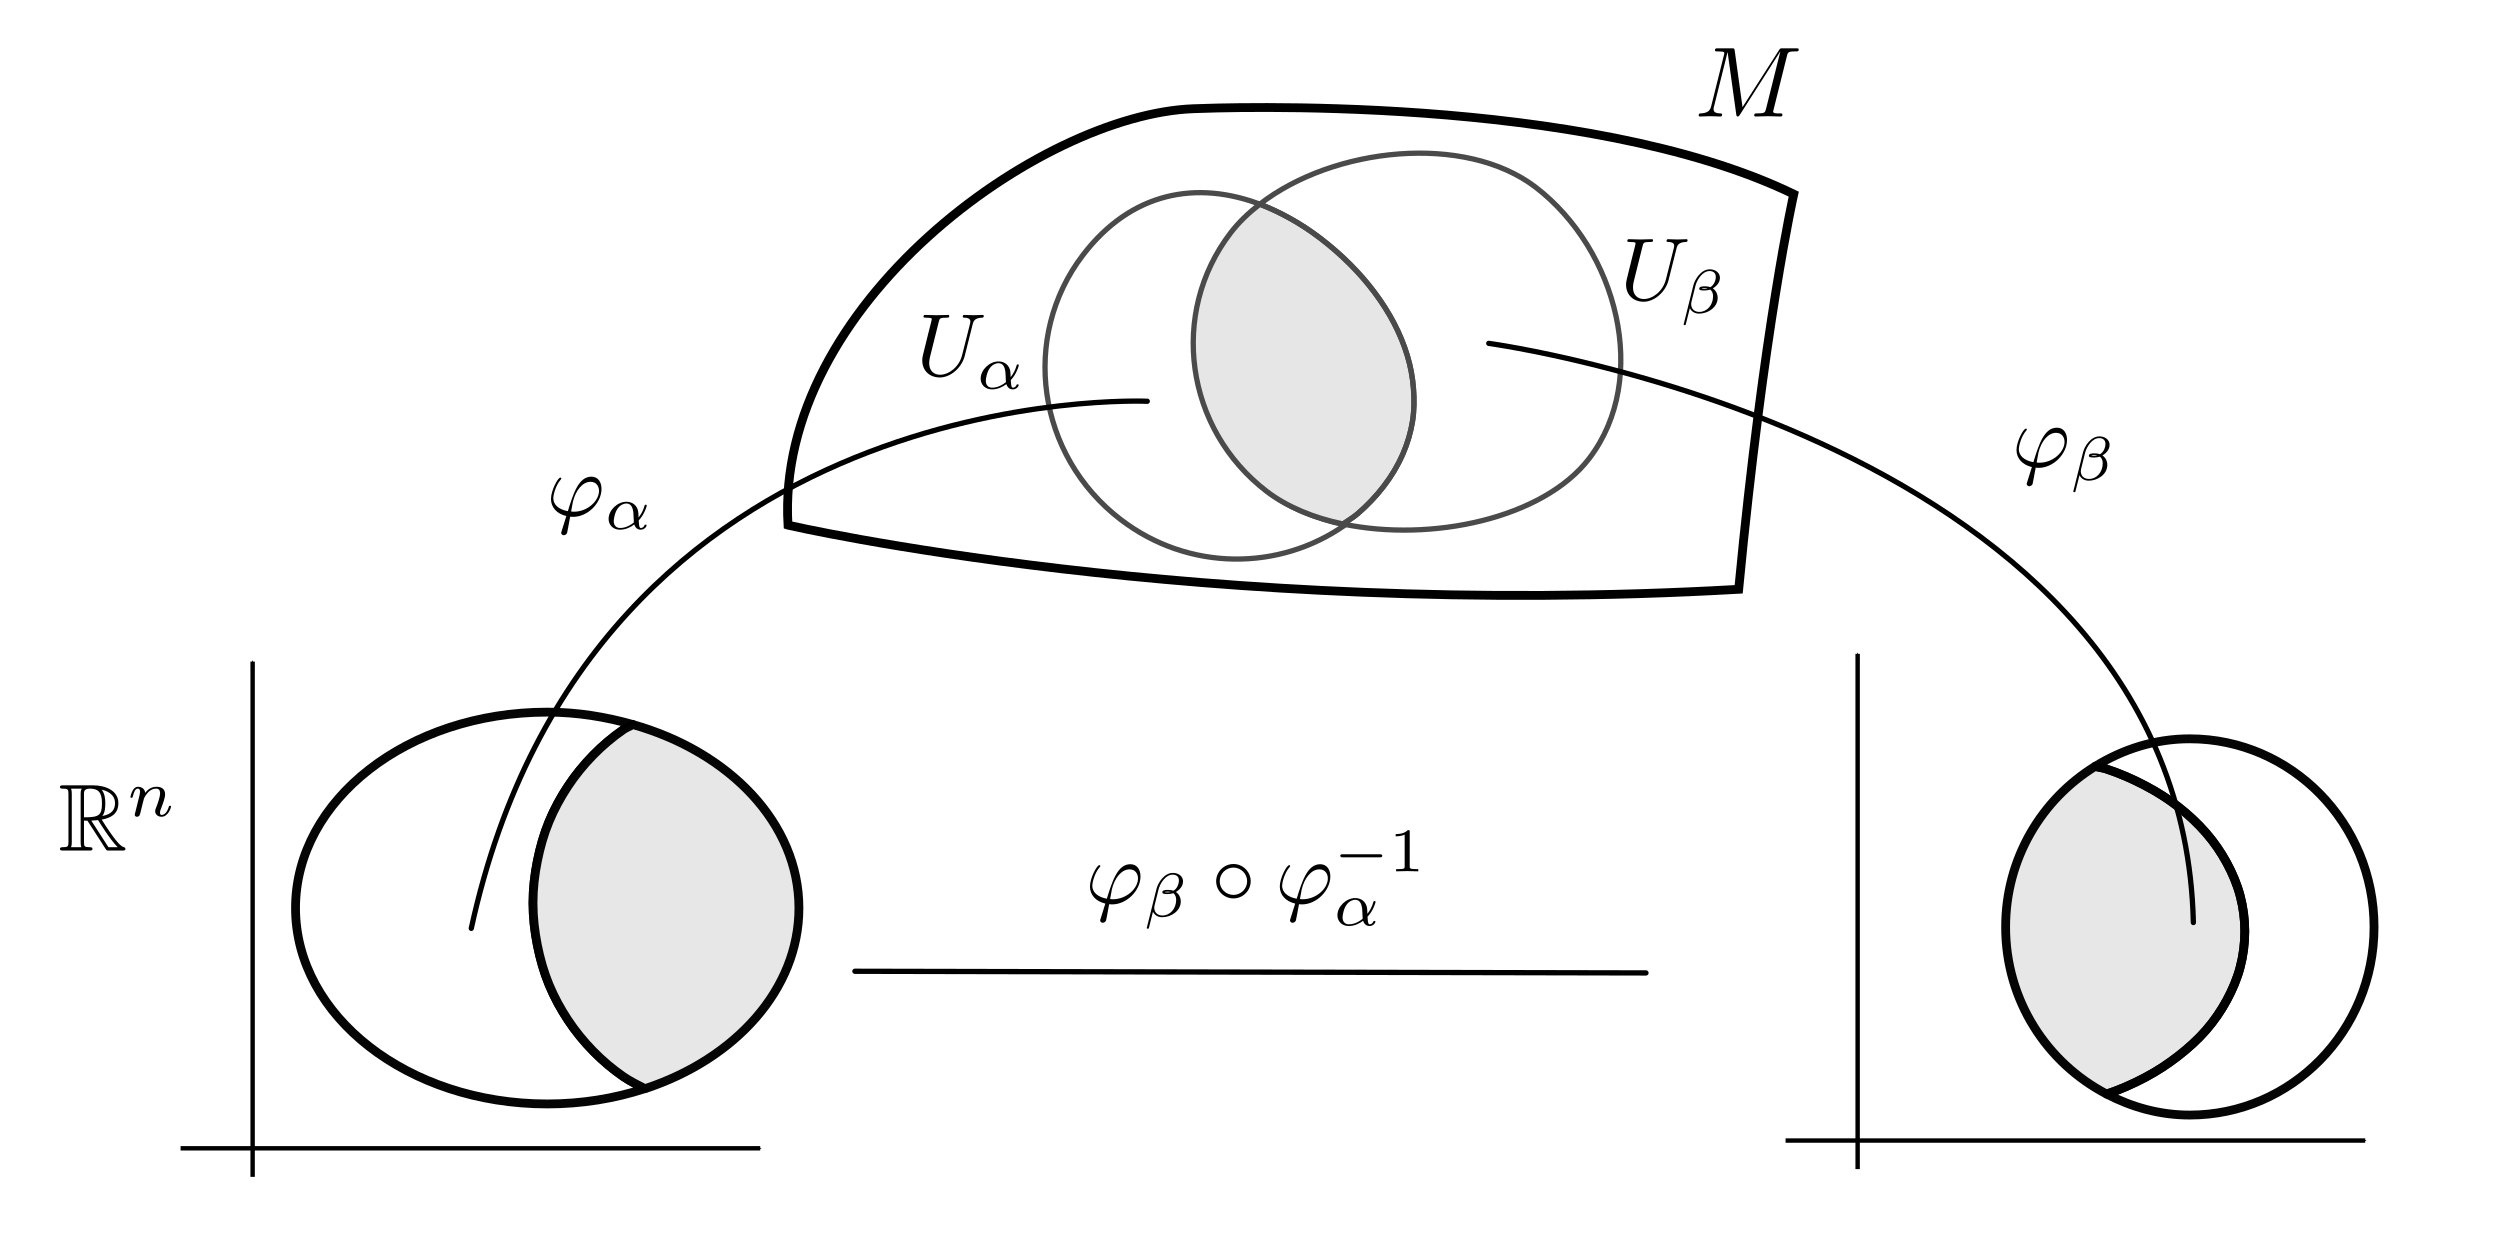 <?xml version="1.0" encoding="UTF-8" standalone="no"?>
<!-- Created with Inkscape (http://www.inkscape.org/) -->

<svg
   xmlns:dc="http://purl.org/dc/elements/1.1/"
   xmlns:cc="http://creativecommons.org/ns#"
   xmlns:rdf="http://www.w3.org/1999/02/22-rdf-syntax-ns#"
   xmlns:svg="http://www.w3.org/2000/svg"
   xmlns="http://www.w3.org/2000/svg"
   xmlns:sodipodi="http://sodipodi.sourceforge.net/DTD/sodipodi-0.dtd"
   xmlns:inkscape="http://www.inkscape.org/namespaces/inkscape"
   width="283.465"
   height="141.732"
   id="svg6135"
   version="1.1"
   inkscape:version="0.48.2 r9819"
   sodipodi:docname="1-2-kartenwechselsvg.svg">
  <sodipodi:namedview
     id="base"
     pagecolor="#ffffff"
     bordercolor="#666666"
     borderopacity="1.0"
     inkscape:pageopacity="0.0"
     inkscape:pageshadow="2"
     inkscape:zoom="2.8"
     inkscape:cx="121.11357"
     inkscape:cy="58.609646"
     inkscape:document-units="px"
     inkscape:current-layer="layer1"
     showgrid="false"
     units="cm"
     inkscape:window-width="1600"
     inkscape:window-height="817"
     inkscape:window-x="0"
     inkscape:window-y="27"
     inkscape:window-maximized="1"
     inkscape:object-paths="false" />
  <defs
     id="defs6137">
    <marker
       inkscape:stockid="Arrow1Mend"
       orient="auto"
       refY="0"
       refX="0"
       id="Arrow1Mend"
       style="overflow:visible">
      <path
         inkscape:connector-curvature="0"
         id="path5977"
         d="M 0,0 5,-5 -12.5,0 5,5 0,0 z"
         style="fill-rule:evenodd;stroke:#000000;stroke-width:1pt;marker-start:none"
         transform="matrix(-0.4,0,0,-0.4,-4,0)" />
    </marker>
    <marker
       inkscape:stockid="Arrow1Mend"
       orient="auto"
       refY="0"
       refX="0"
       id="marker6458"
       style="overflow:visible">
      <path
         inkscape:connector-curvature="0"
         id="path6460"
         d="M 0,0 5,-5 -12.5,0 5,5 0,0 z"
         style="fill-rule:evenodd;stroke:#000000;stroke-width:1pt;marker-start:none"
         transform="matrix(-0.4,0,0,-0.4,-4,0)" />
    </marker>
    <marker
       inkscape:stockid="Arrow1Mend"
       orient="auto"
       refY="0"
       refX="0"
       id="Arrow1Mend-3"
       style="overflow:visible">
      <path
         inkscape:connector-curvature="0"
         id="path5977-3"
         d="M 0,0 5,-5 -12.5,0 5,5 0,0 z"
         style="fill-rule:evenodd;stroke:#000000;stroke-width:1pt;marker-start:none"
         transform="matrix(-0.4,0,0,-0.4,-4,0)" />
    </marker>
    <marker
       inkscape:stockid="Arrow1Mend"
       orient="auto"
       refY="0"
       refX="0"
       id="marker6523"
       style="overflow:visible">
      <path
         inkscape:connector-curvature="0"
         id="path6525"
         d="M 0,0 5,-5 -12.5,0 5,5 0,0 z"
         style="fill-rule:evenodd;stroke:#000000;stroke-width:1pt;marker-start:none"
         transform="matrix(-0.4,0,0,-0.4,-4,0)" />
    </marker>
    <marker
       style="overflow:visible"
       id="Arrow1Mend-0"
       refX="0"
       refY="0"
       orient="auto"
       inkscape:stockid="Arrow1Mend">
      <path
         transform="matrix(-0.4,0,0,-0.4,-4,0)"
         style="fill-rule:evenodd;stroke:#000000;stroke-width:1pt;marker-start:none"
         d="M 0,0 5,-5 -12.5,0 5,5 0,0 z"
         id="path4107"
         inkscape:connector-curvature="0" />
    </marker>
    <marker
       style="overflow:visible"
       id="Arrow1Mend-0-6"
       refX="0"
       refY="0"
       orient="auto"
       inkscape:stockid="Arrow1Mend">
      <path
         transform="matrix(-0.4,0,0,-0.4,-4,0)"
         style="fill-rule:evenodd;stroke:#000000;stroke-width:1pt;marker-start:none"
         d="M 0,0 5,-5 -12.5,0 5,5 0,0 z"
         id="path4107-7"
         inkscape:connector-curvature="0" />
    </marker>
    <marker
       style="overflow:visible"
       id="Arrow1Mend-0-7"
       refX="0"
       refY="0"
       orient="auto"
       inkscape:stockid="Arrow1Mend">
      <path
         transform="matrix(-0.4,0,0,-0.4,-4,0)"
         style="fill-rule:evenodd;stroke:#000000;stroke-width:1pt;marker-start:none"
         d="M 0,0 5,-5 -12.5,0 5,5 0,0 z"
         id="path4107-2"
         inkscape:connector-curvature="0" />
    </marker>
    <marker
       style="overflow:visible"
       id="Arrow1Mend-0-2"
       refX="0"
       refY="0"
       orient="auto"
       inkscape:stockid="Arrow1Mend">
      <path
         transform="matrix(-0.4,0,0,-0.4,-4,0)"
         style="fill-rule:evenodd;stroke:#000000;stroke-width:1pt;marker-start:none"
         d="M 0,0 5,-5 -12.5,0 5,5 0,0 z"
         id="path4107-4"
         inkscape:connector-curvature="0" />
    </marker>
  </defs>
  <g
     transform="translate(0,-910.629)"
     id="layer1"
     inkscape:groupmode="layer"
     inkscape:label="Layer 1">
    <g
       transform="translate(-12.089,0.714)"
       id="g6550">
      <path
         inkscape:connector-curvature="0"
         id="path5963"
         d="m 32.565,1040.117 65.722,0"
         style="fill:none;stroke:#000000;stroke-width:0.5;stroke-linecap:butt;stroke-linejoin:miter;stroke-miterlimit:4;stroke-opacity:1;stroke-dasharray:none;marker-end:url(#Arrow1Mend)" />
      <path
         inkscape:connector-curvature="0"
         id="path5963-6"
         d="m 40.734,1043.355 0,-58.425"
         style="fill:none;stroke:#000000;stroke-width:0.5;stroke-linecap:butt;stroke-linejoin:miter;stroke-miterlimit:4;stroke-opacity:1;stroke-dasharray:none;marker-end:url(#Arrow1Mend)" />
    </g>
    <g
       transform="matrix(1.426,0,0,1.426,-77.282,981.428)"
       id="g3240">
      <g
         style="font-style:normal;font-variant:normal;font-weight:normal;font-stretch:normal;letter-spacing:normal;word-spacing:normal;text-anchor:start;fill:none;stroke:#000000;stroke-width:0.701;stroke-linecap:butt;stroke-linejoin:miter;stroke-miterlimit:10.433;stroke-opacity:1;stroke-dasharray:none;stroke-dashoffset:0"
         word-spacing="normal"
         letter-spacing="normal"
         font-size-adjust="none"
         font-stretch="normal"
         font-weight="normal"
         font-variant="normal"
         font-style="normal"
         stroke-miterlimit="10.433"
         xml:space="preserve"
         transform="matrix(0.152,0,0,-0.152,-26.575,79.724)"
         id="content"><path
           style="fill:#000000;stroke-width:0"
           inkscape:connector-curvature="0"
           id="path3249"
           d="m 575.32,421.84 v 1.75 12.3 c 0,1.04 0,2.7 3.08,2.7 4.23,0 6.32,-1.75 6.32,-7.63 0,-6.43 -1.54,-7.37 -9.4,-7.37 v -1.75 h 1.78 c 0.5,-0.75 4.05,-6.28 7.48,-11.56 0.49,-0.8 1.69,-2.74 2.24,-3.49 l 1.29,1.16 -8.96,13.89 c 0.34,0.05 0.54,0.11 0.95,0.11 0.73,0 1.84,0.09 2.58,0.19 0.75,-1.19 6.14,-10.07 10.26,-14.19 h -4.83 l -1.29,-1.16 c 0.34,-0.59 0.5,-0.59 1.64,-0.59 h 6.87 c 0.91,0 1.66,0 1.66,0.89 0,0.41 -0.31,0.75 -0.75,0.86 -1.84,0.39 -4.28,3.69 -5.49,5.28 -0.34,0.48 -2.84,3.78 -6.17,9.16 4.42,0.79 8.72,2.68 8.72,8.62 h -1.75 c 0,-3.23 -1.5,-5.78 -6.62,-6.73 h 0 c 1.39,1.84 1.54,4.48 1.54,6.68 0,2.4 -0.29,5.04 -1.89,7.07 2.03,-0.44 6.97,-1.99 6.97,-7.02 h 1.75 c 0,6.92 -7.33,9.31 -13.2,9.31 h -15.66 c -0.89,0 -1.69,0 -1.69,-0.89 0,-0.84 0.96,-0.84 1.35,-0.84 2.84,0 3.09,-0.36 3.09,-2.84 v -24.97 l 1.74,-0.1 v 25.16 c 0,0.5 0,1.84 -0.4,2.75 h 5.68 c -0.64,-0.8 -0.64,-1.8 -0.64,-2.55 v -25.36 c 0,-0.5 0,-1.84 0.39,-2.73 h -5.43 c 0.4,0.89 0.4,2.28 0.4,2.73 l -1.74,0.1 c 0,-2.49 -0.25,-2.83 -3.09,-2.83 -0.39,0 -1.35,0 -1.35,-0.86 0,-0.89 0.8,-0.89 1.69,-0.89 h 13.66 c 0.89,0 1.64,0 1.64,0.89 0,0.86 -0.84,0.86 -1.39,0.86 -2.85,0 -3.03,0.39 -3.03,2.83 z" /><path
           style="fill:#000000;stroke-width:0"
           inkscape:connector-curvature="0"
           id="path3251"
           d="m 602.21,426.39 -0.01,-0.05 -0.02,-0.04 -0.01,-0.05 -0.01,-0.05 -0.02,-0.05 -0.01,-0.05 -0.02,-0.05 -0.01,-0.05 -0.03,-0.11 -0.03,-0.12 -0.03,-0.11 -0.02,-0.11 -0.02,-0.05 -0.01,-0.05 -0.01,-0.05 -0.01,-0.05 -0.01,-0.05 -0.01,-0.05 -0.01,-0.04 -0.01,-0.04 -0.01,-0.04 0,-0.03 -0.01,-0.03 0,-0.03 -0.01,-0.03 0,-0.02 0,0 0,-0.01 0,-0.01 0,-0.01 c 0,-0.76 0.62,-1.1 1.18,-1.1 0.63,0 1.18,0.45 1.36,0.76 0.18,0.31 0.46,1.42 0.63,2.16 0.17,0.65 0.55,2.26 0.76,3.14 0.21,0.76 0.43,1.53 0.6,2.33 0.37,1.43 0.45,1.7 1.45,3.14 0.99,1.39 2.63,3.2 5.24,3.2 2.01,0 2.04,-1.78 2.04,-2.44 0,-2.09 -1.48,-5.95 -2.04,-7.42 -0.39,-0.98 -0.54,-1.3 -0.54,-1.89 0,-1.84 1.55,-2.98 3.32,-2.98 3.48,0 5.01,4.79 5.01,5.32 0,0.46 -0.45,0.46 -0.54,0.46 -0.5,0 -0.54,-0.21 -0.68,-0.6 -0.79,-2.78 -2.29,-4.22 -3.68,-4.22 -0.74,0 -0.88,0.49 -0.88,1.22 0,0.8 0.17,1.25 0.8,2.83 0.42,1.08 1.86,4.77 1.86,6.72 0,3.39 -2.69,3.97 -4.53,3.97 -2.89,0 -4.85,-1.77 -5.89,-3.16 -0.25,2.39 -2.3,3.16 -3.74,3.16 -1.5,0 -2.3,-1.08 -2.75,-1.88 -0.76,-1.28 -1.25,-3.28 -1.25,-3.45 0,-0.45 0.49,-0.45 0.6,-0.45 0.48,0 0.51,0.11 0.76,1.04 0.52,2.07 1.19,3.77 2.55,3.77 0.9,0 1.14,-0.77 1.14,-1.7 0,-0.68 -0.31,-1.96 -0.56,-2.89 -0.24,-0.96 -0.58,-2.38 -0.77,-3.14 z" /></g>    </g>
    <g
       transform="translate(8.367,0.714)"
       id="g6546">
      <path
         inkscape:connector-curvature="0"
         id="path5963-9"
         d="m 194.094,1039.237 65.722,0"
         style="fill:none;stroke:#000000;stroke-width:0.5;stroke-linecap:butt;stroke-linejoin:miter;stroke-miterlimit:4;stroke-opacity:1;stroke-dasharray:none;marker-end:url(#Arrow1Mend)" />
      <path
         inkscape:connector-curvature="0"
         id="path5963-6-8"
         d="m 202.263,1042.475 0,-58.425"
         style="fill:none;stroke:#000000;stroke-width:0.5;stroke-linecap:butt;stroke-linejoin:miter;stroke-miterlimit:4;stroke-opacity:1;stroke-dasharray:none;marker-end:url(#Arrow1Mend)" />
    </g>
    <path
       inkscape:connector-curvature="0"
       id="path5942"
       d="m 143.09,933.874 c -7.427,-2.896 -14.854,-1.442 -20.29,5.659 -7.132,9.315 -5.212,22.744 4.274,30.007 7.72,5.91 18.018,5.829 25.452,0.602 -1.658,-0.347 -3.241,-0.826 -4.696,-1.44 -1.455,-0.614 -2.806,-1.379 -3.962,-2.264 -1.156,-0.885 -2.195,-1.845 -3.117,-2.899 -0.922,-1.054 -1.712,-2.189 -2.395,-3.373 -0.683,-1.184 -1.245,-2.426 -1.683,-3.7 -0.438,-1.274 -0.768,-2.587 -0.955,-3.913 -0.187,-1.325 -0.225,-2.682 -0.156,-4.019 0.069,-1.337 0.246,-2.661 0.577,-3.971 0.331,-1.31 0.809,-2.605 1.407,-3.849 0.598,-1.243 1.332,-2.41 2.203,-3.548 0.871,-1.138 1.94,-2.204 3.128,-3.147 0.065,-0.052 0.147,-0.093 0.213,-0.145 z"
       style="fill:none;stroke:#4a4a4a;stroke-width:0.6;stroke-linecap:round;stroke-linejoin:round;stroke-miterlimit:4;stroke-opacity:1;stroke-dasharray:none;stroke-dashoffset:0" />
    <path
       sodipodi:nodetypes="cc"
       style="fill:none;stroke:#000000;stroke-width:0.6;stroke-linecap:round;stroke-linejoin:miter;stroke-miterlimit:4;stroke-opacity:1;stroke-dasharray:none;marker-start:none;marker-end:url(#Arrow1Mend-0)"
       d="m 96.935,1020.757 89.693,0.189"
       id="path13673-2"
       inkscape:connector-curvature="0" />
    <g
       id="g14266-7"
       transform="matrix(1.125,0,0,1.125,128.473,776.976)">
      <g
         id="g14268-5"
         transform="matrix(0.202,0,0,-0.202,-35.433,212.598)"
         xml:space="preserve"
         stroke-miterlimit="10.433"
         font-style="normal"
         font-variant="normal"
         font-weight="normal"
         font-stretch="normal"
         font-size-adjust="none"
         letter-spacing="normal"
         word-spacing="normal"
         style="font-style:normal;font-variant:normal;font-weight:normal;font-stretch:normal;letter-spacing:normal;word-spacing:normal;text-anchor:start;fill:none;stroke:#000000;stroke-width:0.889;stroke-linecap:butt;stroke-linejoin:miter;stroke-miterlimit:10.433;stroke-opacity:1;stroke-dasharray:none;stroke-dashoffset:0"><path
           d="m 501.66,436.39 0.04,0.16 0.04,0.16 0.04,0.15 0.04,0.14 0.04,0.14 0.04,0.13 0.04,0.12 0.05,0.11 0.05,0.11 0.05,0.11 0.07,0.09 0.06,0.09 0.08,0.09 0.08,0.08 0.09,0.07 0.09,0.07 0.11,0.06 0.12,0.06 0.13,0.05 0.14,0.05 0.15,0.04 0.09,0.02 0.08,0.02 0.09,0.02 0.09,0.02 0.1,0.01 0.1,0.02 0.1,0.01 0.11,0.01 0.11,0.02 0.12,0.01 0.12,0.01 0.12,0 0.13,0.01 0.13,0.01 0.14,0.01 0.14,0 0.15,0 0.15,0.01 0.16,0 0.16,0 0.17,0 0.17,0 c 1.14,0 1.6,0 1.6,1 0,0.55 -0.5,0.55 -1.35,0.55 h -6.58 c -1.29,0 -1.34,0 -1.93,-0.95 l -18.19,-28.39 -3.89,28.18 c -0.16,1.16 -0.25,1.16 -1.55,1.16 h -6.83 c -0.93,0 -1.48,0 -1.48,-0.95 0,-0.6 0.44,-0.6 1.44,-0.6 0.65,0 1.54,-0.04 2.14,-0.09 0.79,-0.11 1.09,-0.25 1.09,-0.8 0,-0.2 -0.05,-0.36 -0.19,-0.95 l -6.33,-25.36 c -0.5,-2 -1.34,-3.59 -5.39,-3.73 -0.25,0 -0.89,-0.05 -0.89,-0.96 0,-0.43 0.3,-0.59 0.71,-0.59 1.59,0 3.32,0.16 4.97,0.16 1.7,0 3.5,-0.16 5.14,-0.16 0.25,0 0.89,0 0.89,1 0,0.55 -0.55,0.55 -0.89,0.55 -2.85,0.04 -3.39,1.04 -3.39,2.18 0,0.35 0.04,0.6 0.2,1.14 l 6.76,27.16 h 0.07 l 4.28,-30.89 c 0.09,-0.59 0.14,-1.14 0.75,-1.14 0.54,0 0.84,0.55 1.09,0.89 l 20.13,31.55 h 0.04 l -7.12,-28.55 c -0.5,-1.95 -0.6,-2.34 -4.53,-2.34 -0.85,0 -1.39,0 -1.39,-0.96 0,-0.59 0.59,-0.59 0.75,-0.59 1.39,0 4.78,0.16 6.17,0.16 2.05,0 4.19,-0.16 6.23,-0.16 0.3,0 0.94,0 0.94,1 0,0.55 -0.45,0.55 -1.39,0.55 -1.84,0 -3.23,0 -3.23,0.89 0,0.2 0,0.29 0.25,1.2 z"
           id="path14270-4"
           inkscape:connector-curvature="0"
           style="fill:#000000;stroke-width:0" /></g>    </g>
    <path
       inkscape:connector-curvature="0"
       id="path5966"
       d="m 71.754,992.781 c -3.043,-0.862 -6.28,-1.406 -9.706,-1.406 -15.76,0 -28.539,9.936 -28.539,22.213 0,12.277 12.778,22.213 28.539,22.213 3.926,0 7.664,-0.62 11.068,-1.737 -0.828,-0.435 -1.67,-0.835 -2.437,-1.365 -1.234,-0.853 -2.379,-1.822 -3.428,-2.896 -1.049,-1.074 -2.016,-2.253 -2.85,-3.516 -0.834,-1.263 -1.561,-2.593 -2.148,-4.013 -0.587,-1.42 -1.013,-2.922 -1.322,-4.468 -0.309,-1.545 -0.496,-3.16 -0.496,-4.798 0,-1.639 0.187,-3.212 0.496,-4.757 0.309,-1.545 0.735,-3.048 1.322,-4.468 0.587,-1.42 1.314,-2.75 2.148,-4.012 0.834,-1.263 1.8,-2.442 2.85,-3.516 1.049,-1.074 2.194,-2.043 3.428,-2.896 0.335,-0.232 0.727,-0.365 1.074,-0.579 z"
       style="opacity:0.98;fill:none;stroke:#000000;stroke-width:1;stroke-linecap:round;stroke-linejoin:round;stroke-miterlimit:4;stroke-opacity:1;stroke-dasharray:none;stroke-dashoffset:0" />
    <path
       inkscape:connector-curvature="0"
       id="path6142"
       d="m 71.754,992.781 c -0.347,0.214 -0.739,0.348 -1.074,0.579 -1.234,0.853 -2.379,1.822 -3.428,2.896 -1.049,1.074 -2.016,2.253 -2.85,3.516 -0.834,1.263 -1.561,2.593 -2.148,4.012 -0.587,1.42 -1.013,2.922 -1.322,4.468 -0.309,1.545 -0.496,3.119 -0.496,4.757 0,1.639 0.187,3.253 0.496,4.798 0.309,1.545 0.735,3.048 1.322,4.468 0.587,1.42 1.314,2.75 2.148,4.013 0.834,1.263 1.8,2.442 2.85,3.516 1.049,1.074 2.194,2.043 3.428,2.896 0.767,0.53 1.608,0.93 2.437,1.365 0.012,0 0.029,0 0.041,0 10.242,-3.375 17.429,-11.268 17.429,-20.476 0,-9.609 -7.875,-17.703 -18.833,-20.807 z"
       style="opacity:0.98;fill:#e6e6e6;stroke:#000000;stroke-width:1;stroke-linecap:round;stroke-linejoin:round;stroke-miterlimit:4;stroke-opacity:1;stroke-dasharray:none;stroke-dashoffset:0" />
    <path
       sodipodi:nodetypes="cc"
       style="fill:none;stroke:#000000;stroke-width:0.6;stroke-linecap:round;stroke-linejoin:miter;stroke-miterlimit:4;stroke-opacity:1;stroke-dasharray:none;marker-start:none;marker-end:url(#Arrow1Mend-0)"
       d="m 130.083,956.127 c 0,0 -62.992,-2.844 -76.646,59.766"
       id="path13673-1"
       inkscape:connector-curvature="0" />
    <path
       inkscape:connector-curvature="0"
       id="path5939"
       d="m 152.282,970.046 c 0.559,-0.393 1.151,-0.73 1.674,-1.181 1.069,-0.923 2.065,-1.96 2.957,-3.125 0.891,-1.164 1.606,-2.377 2.138,-3.597 0.532,-1.22 0.903,-2.471 1.104,-3.721 0.201,-1.25 0.212,-2.508 0.111,-3.764 -0.101,-1.256 -0.322,-2.479 -0.697,-3.715 -0.375,-1.236 -0.884,-2.474 -1.504,-3.666 -0.62,-1.191 -1.369,-2.363 -2.206,-3.485 -1.674,-2.244 -3.761,-4.316 -6.132,-6.132 -2.255,-1.726 -4.564,-2.979 -6.88,-3.882 -1.269,0.984 -2.398,2.059 -3.316,3.26 -6.967,9.1 -5.155,22.224 4.093,29.304 2.312,1.77 5.342,3.009 8.658,3.704 z"
       style="fill:#e6e6e6;stroke:#4a4a4a;stroke-width:0.6;stroke-linecap:round;stroke-linejoin:round;stroke-miterlimit:4;stroke-opacity:1;stroke-dasharray:none;stroke-dashoffset:0" />
    <path
       inkscape:connector-curvature="0"
       id="path8874-7-8"
       d="m 174.126,931.862 c -8.029,-6.147 -22.923,-4.561 -31.279,1.916 2.316,0.903 4.625,2.156 6.88,3.882 2.372,1.816 4.458,3.888 6.132,6.132 0.837,1.122 1.586,2.294 2.206,3.485 0.62,1.191 1.129,2.43 1.504,3.666 0.375,1.236 0.596,2.459 0.697,3.715 0.101,1.256 0.091,2.514 -0.111,3.764 -0.201,1.25 -0.572,2.502 -1.104,3.721 -0.532,1.22 -1.247,2.433 -2.138,3.597 -0.891,1.164 -1.887,2.202 -2.957,3.125 -0.523,0.451 -1.116,0.789 -1.674,1.181 9.948,2.085 22.678,-0.6 27.903,-7.425 6.967,-9.1 3.19,-23.677 -6.059,-30.758 z"
       style="fill:none;stroke:#4a4a4a;stroke-width:0.6;stroke-linecap:round;stroke-linejoin:round;stroke-miterlimit:4;stroke-opacity:1;stroke-dasharray:none;stroke-dashoffset:0" />
    <path
       inkscape:connector-curvature="0"
       id="path5969"
       d="m 238.867,1034.681 c 1.525,-0.504 2.958,-1.147 4.315,-1.86 1.367,-0.718 2.631,-1.55 3.794,-2.455 1.163,-0.904 2.238,-1.875 3.162,-2.938 0.924,-1.063 1.693,-2.189 2.343,-3.385 0.65,-1.196 1.183,-2.455 1.525,-3.757 0.342,-1.301 0.521,-2.674 0.521,-4.054 0,-1.38 -0.178,-2.716 -0.521,-4.017 -0.342,-1.301 -0.875,-2.561 -1.525,-3.757 -0.65,-1.196 -1.42,-2.321 -2.343,-3.385 -0.924,-1.063 -1.999,-2.071 -3.162,-2.975 -1.163,-0.904 -2.427,-1.699 -3.794,-2.418 -1.367,-0.718 -2.815,-1.354 -4.352,-1.86 -0.402,-0.132 -0.853,-0.181 -1.265,-0.298 -6.067,3.734 -10.155,10.462 -10.155,18.225 0,8.305 4.677,15.405 11.457,18.932 z"
       style="opacity:0.98;fill:#e6e6e6;stroke:#000000;stroke-width:1;stroke-linecap:round;stroke-linejoin:round;stroke-miterlimit:4;stroke-opacity:1;stroke-dasharray:none;stroke-dashoffset:0" />
    <path
       inkscape:connector-curvature="0"
       id="path6144-4"
       d="m 248.278,994.399 c -3.939,0 -7.569,1.189 -10.713,3.124 0.412,0.117 0.863,0.165 1.265,0.298 1.537,0.506 2.985,1.141 4.352,1.86 1.367,0.718 2.631,1.513 3.794,2.418 1.163,0.904 2.238,1.912 3.162,2.975 0.924,1.063 1.693,2.189 2.343,3.385 0.65,1.196 1.183,2.455 1.525,3.757 0.342,1.301 0.521,2.637 0.521,4.017 0,1.38 -0.178,2.753 -0.521,4.054 -0.342,1.301 -0.875,2.561 -1.525,3.757 -0.65,1.196 -1.42,2.321 -2.343,3.385 -0.924,1.063 -1.999,2.034 -3.162,2.938 -1.163,0.904 -2.427,1.736 -3.794,2.455 -1.357,0.713 -2.79,1.356 -4.315,1.86 2.842,1.479 6.003,2.38 9.411,2.38 11.538,0 20.905,-9.526 20.905,-21.312 0,-11.786 -9.367,-21.35 -20.905,-21.35 z"
       style="opacity:0.98;fill:none;stroke:#000000;stroke-width:1;stroke-linecap:round;stroke-linejoin:round;stroke-miterlimit:4;stroke-opacity:1;stroke-dasharray:none;stroke-dashoffset:0" />
    <path
       sodipodi:nodetypes="csccc"
       inkscape:connector-curvature="0"
       id="path5971-7"
       d="m 89.348,970.174 c -1.487,-24.865 28.511,-46.575 45.981,-47.218 2.522,-0.093 44.375,-1.775 68.058,9.684 0,0 -3.385,14.942 -6.246,44.807 -61.043,3.495 -107.792,-7.272 -107.792,-7.272 z"
       style="fill:none;stroke:#000000;stroke-width:1px;stroke-linecap:butt;stroke-linejoin:miter;stroke-opacity:1" />
    <path
       sodipodi:nodetypes="cc"
       style="fill:none;stroke:#000000;stroke-width:0.6;stroke-linecap:round;stroke-linejoin:miter;stroke-miterlimit:4;stroke-opacity:1;stroke-dasharray:none;marker-start:none;marker-end:url(#Arrow1Mend-0)"
       d="m 168.805,949.563 c 0,0 78.646,10.632 79.891,65.666"
       id="path13673-1-4"
       inkscape:connector-curvature="0" />
    <g
       transform="translate(5.394,812.001)"
       id="g3273">
      <g
         style="font-style:normal;font-variant:normal;font-weight:normal;font-stretch:normal;letter-spacing:normal;word-spacing:normal;text-anchor:start;fill:none;stroke:#000000;stroke-linecap:butt;stroke-linejoin:miter;stroke-miterlimit:10.433;stroke-opacity:1;stroke-dasharray:none;stroke-dashoffset:0"
         word-spacing="normal"
         letter-spacing="normal"
         font-size-adjust="none"
         font-stretch="normal"
         font-weight="normal"
         font-variant="normal"
         font-style="normal"
         stroke-miterlimit="10.433"
         xml:space="preserve"
         transform="matrix(0.202,0,0,-0.202,-35.433,239.173)"
         id="g3275"><path
           style="fill:#000000;stroke-width:0"
           inkscape:connector-curvature="0"
           id="path3277"
           d="m 463.99,397.73 -0.01,-0.03 -0.01,-0.03 -0.01,-0.03 -0.01,-0.03 -0.01,-0.02 -0.01,-0.03 -0.01,-0.05 -0.02,-0.05 -0.01,-0.04 -0.01,-0.05 -0.02,-0.04 -0.01,-0.04 -0.01,-0.03 -0.01,-0.04 -0.01,-0.03 -0.01,-0.03 -0.01,-0.03 -0.01,-0.03 0,-0.02 -0.01,-0.03 -0.01,-0.02 0,-0.02 -0.01,-0.03 0,-0.02 0,-0.02 -0.01,-0.04 -0.01,-0.04 0,-0.04 0,-0.04 0,-0.03 0,-0.02 c 0,-1.09 0.95,-1.39 1.45,-1.39 0.25,0 1.35,0.14 1.85,1.3 0.14,0.39 0.39,2.04 1.73,9.11 0.45,-0.05 0.8,-0.1 1.64,-0.1 8.28,0 15.95,7.83 15.95,15.69 l -1.4,-1.09 c 0,-5.63 -6.42,-11.71 -14.1,-11.71 h 0 c -0.39,0 -0.5,0 -0.89,0.05 -0.61,0 -0.65,0.05 -0.65,0.2 0,0.1 0.84,4.63 1,5.38 1.54,6.37 5.43,11.15 9.86,11.15 3.43,0 4.78,-2.68 4.78,-5.07 l 1.4,1.09 c 0,3.89 -1.95,6.87 -5.68,6.87 -7.22,0 -10.21,-9.65 -13.21,-19.37 -5.37,1 -8.17,3.78 -8.17,7.37 0,1.4 1.16,6.88 4.14,10.32 0.39,0.45 0.39,0.54 0.39,0.64 0,0.2 -0.09,0.5 -0.59,0.5 -1.39,0 -5.24,-7.22 -5.24,-12 0,-4.69 3.3,-8.33 8.63,-9.56 z" /><path
           style="fill:#000000;stroke-width:0"
           inkscape:connector-curvature="0"
           id="path3279"
           d="m 507.22,403.67 0.3,0.31 0.28,0.32 0.27,0.33 0.27,0.33 0.25,0.34 0.24,0.33 0.23,0.34 0.22,0.34 0.21,0.34 0.2,0.34 0.19,0.34 0.17,0.33 0.17,0.33 0.16,0.32 0.15,0.32 0.14,0.3 0.14,0.3 0.12,0.29 0.11,0.28 0.1,0.27 0.1,0.25 0.08,0.25 0.08,0.22 0.07,0.21 0.06,0.2 0.05,0.17 0.05,0.16 0.03,0.14 0.03,0.11 0.02,0.1 0.01,0.07 0,0.05 c 0,0.45 -0.42,0.45 -0.59,0.45 -0.5,0 -0.5,-0.09 -0.74,-0.86 -0.62,-2.31 -1.78,-4.44 -3.25,-6.31 -0.03,0.51 -0.09,2.86 -0.17,3.17 -0.51,3.45 -3.12,5.67 -6.61,5.67 l -0.04,-0.97 c 2.79,0 3.59,-2.69 3.87,-4.84 0.2,-1.5 0.14,-3.97 0.31,-5.81 h 0 c -3.42,-2.8 -6.37,-3.11 -7.7,-3.11 -2.3,0 -3.59,1.53 -3.59,3.87 0,1 0.5,4.8 2.31,7.2 1.59,2.1 3.58,2.69 4.8,2.69 l 0.04,0.97 c -5.12,0 -10.04,-4.76 -10.04,-9.64 0,-3.2 2.34,-6.06 6.37,-6.06 3.22,0 6.11,1.45 8.05,2.95 0.81,-2.55 2.59,-2.95 3.62,-2.95 2.03,0 3.28,1.7 3.28,2.44 0,0.42 -0.42,0.42 -0.59,0.42 -0.45,0 -0.51,-0.14 -0.59,-0.36 -0.49,-1.31 -1.57,-1.53 -1.99,-1.53 -0.48,0 -1.08,0 -1.25,4.28 z" /></g>    </g>
    <g
       transform="translate(171.564,806.446)"
       id="g3377">
      <g
         style="font-style:normal;font-variant:normal;font-weight:normal;font-stretch:normal;letter-spacing:normal;word-spacing:normal;text-anchor:start;fill:none;stroke:#000000;stroke-linecap:butt;stroke-linejoin:miter;stroke-miterlimit:10.433;stroke-opacity:1;stroke-dasharray:none;stroke-dashoffset:0"
         id="g3379"
         transform="matrix(0.202,0,0,-0.202,-35.433,239.173)"
         xml:space="preserve"
         stroke-miterlimit="10.433"
         font-style="normal"
         font-variant="normal"
         font-weight="normal"
         font-stretch="normal"
         font-size-adjust="none"
         letter-spacing="normal"
         word-spacing="normal"><path
           style="fill:#000000;stroke-width:0"
           inkscape:connector-curvature="0"
           d="m 463.99,397.73 -0.01,-0.03 -0.01,-0.03 -0.01,-0.03 -0.01,-0.03 -0.01,-0.02 -0.01,-0.03 -0.01,-0.05 -0.02,-0.05 -0.01,-0.04 -0.01,-0.05 -0.02,-0.04 -0.01,-0.04 -0.01,-0.03 -0.01,-0.04 -0.01,-0.03 -0.01,-0.03 -0.01,-0.03 -0.01,-0.03 0,-0.02 -0.01,-0.03 -0.01,-0.02 0,-0.02 -0.01,-0.03 0,-0.02 0,-0.02 -0.01,-0.04 -0.01,-0.04 0,-0.04 0,-0.04 0,-0.03 0,-0.02 c 0,-1.09 0.95,-1.39 1.45,-1.39 0.25,0 1.35,0.14 1.85,1.3 0.14,0.39 0.39,2.04 1.73,9.11 0.45,-0.05 0.8,-0.1 1.64,-0.1 8.28,0 15.95,7.83 15.95,15.69 l -1.4,-1.09 c 0,-5.63 -6.42,-11.71 -14.1,-11.71 h 0 c -0.39,0 -0.5,0 -0.89,0.05 -0.61,0 -0.65,0.05 -0.65,0.2 0,0.1 0.84,4.63 1,5.38 1.54,6.37 5.43,11.15 9.86,11.15 3.43,0 4.78,-2.68 4.78,-5.07 l 1.4,1.09 c 0,3.89 -1.95,6.87 -5.68,6.87 -7.22,0 -10.21,-9.65 -13.21,-19.37 -5.37,1 -8.17,3.78 -8.17,7.37 0,1.4 1.16,6.88 4.14,10.32 0.39,0.45 0.39,0.54 0.39,0.64 0,0.2 -0.09,0.5 -0.59,0.5 -1.39,0 -5.24,-7.22 -5.24,-12 0,-4.69 3.3,-8.33 8.63,-9.56 z"
           id="path3381" /><path
           style="fill:#000000;stroke-width:0"
           inkscape:connector-curvature="0"
           d="m 510.22,418.48 0,0.28 -0.03,0.28 -0.04,0.27 -0.05,0.26 -0.06,0.25 -0.08,0.24 -0.09,0.24 -0.11,0.23 -0.12,0.22 -0.13,0.21 -0.14,0.2 -0.15,0.2 -0.16,0.18 -0.17,0.18 -0.19,0.17 -0.19,0.16 -0.2,0.15 -0.21,0.14 -0.22,0.14 -0.22,0.12 -0.23,0.11 -0.24,0.11 -0.25,0.09 -0.25,0.09 -0.26,0.07 -0.26,0.07 -0.27,0.06 -0.27,0.04 -0.28,0.04 -0.28,0.02 -0.28,0.02 -0.29,0 -0.07,-0.96 c 2.06,0 3.48,-1.13 3.48,-3.25 h 0 c 0,-1.85 -0.91,-4.57 -3.06,-5.79 -0.66,0.22 -1.33,0.46 -3.27,0.46 -1.22,0 -2.97,-0.07 -2.97,-1.33 0,-0.86 1.08,-1 2.86,-1 l 0.07,0.94 c -0.55,0 -1.4,0.03 -1.63,0.17 0.34,0.2 1.31,0.25 1.63,0.25 0.53,0 1.29,-0.05 1.78,-0.17 h 0 c -0.52,-0.11 -0.77,-0.25 -1.78,-0.25 l -0.07,-0.94 c 1.19,0 2.24,0.17 3.32,0.48 1.04,-0.73 1.59,-2.15 1.59,-3.68 0,-5.07 -3.44,-8.83 -7.7,-8.83 -2.68,0 -4.6,1.64 -4.6,4.39 0,0.36 0.03,0.7 0.11,1.01 l 2.3,9.27 c 0.84,3.31 3.9,8.27 7.94,8.27 l 0.07,0.96 c -4.78,0 -8.29,-5.43 -9.17,-8.95 l -5.47,-21.95 c -0.06,-0.24 0.28,-0.42 0.49,-0.42 0.33,0 0.59,0.04 0.67,0.25 l 2.33,9.29 c 0.73,-1.59 2.4,-3.09 5.23,-3.09 4.88,0 10.38,3.51 10.38,8.84 0,2.07 -0.94,4.16 -2.72,5.3 1.72,1.08 3.98,3.08 3.98,5.89 z"
           id="path3383" /></g>    </g>
    <g
       transform="translate(127.117,787.505)"
       id="g3489">
      <g
         style="font-style:normal;font-variant:normal;font-weight:normal;font-stretch:normal;letter-spacing:normal;word-spacing:normal;text-anchor:start;fill:none;stroke:#000000;stroke-linecap:butt;stroke-linejoin:miter;stroke-miterlimit:10.433;stroke-opacity:1;stroke-dasharray:none;stroke-dashoffset:0"
         word-spacing="normal"
         letter-spacing="normal"
         font-size-adjust="none"
         font-stretch="normal"
         font-weight="normal"
         font-variant="normal"
         font-style="normal"
         stroke-miterlimit="10.433"
         xml:space="preserve"
         transform="matrix(0.202,0,0,-0.202,-35.433,239.173)"
         id="g3491"><path
           style="fill:#000000;stroke-width:0"
           inkscape:connector-curvature="0"
           id="path3493"
           d="m 487.16,435 0.1,0.37 0.05,0.19 0.06,0.18 0.06,0.17 0.07,0.17 0.07,0.17 0.08,0.16 0.08,0.16 0.1,0.16 0.09,0.15 0.11,0.14 0.11,0.14 0.13,0.14 0.13,0.12 0.14,0.13 0.15,0.12 0.17,0.11 0.17,0.11 0.19,0.1 0.19,0.09 0.21,0.09 0.23,0.08 0.23,0.08 0.26,0.07 0.26,0.06 0.28,0.06 0.3,0.04 0.31,0.05 0.33,0.03 0.35,0.03 0.18,0.01 0.19,0 c 0.25,0 0.84,0.05 0.84,1 0,0.05 0,0.55 -0.64,0.55 -1.64,0 -3.39,-0.16 -5.08,-0.16 -1.7,0 -3.55,0.16 -5.19,0.16 -0.29,0 -0.89,0 -0.89,-1 0,-0.55 0.5,-0.55 0.89,-0.55 2.85,-0.04 3.39,-1.09 3.39,-2.18 0,-0.16 -0.11,-0.91 -0.15,-1.05 l -4.49,-17.8 c -1.68,-6.67 -7.42,-11 -12.4,-11 -3.38,0 -6.08,2.19 -6.08,6.47 0,0.11 0,1.7 0.55,3.89 l 4.84,19.38 c 0.44,1.79 0.55,2.29 4.19,2.29 1.28,0 1.68,0 1.68,1 0,0.55 -0.54,0.55 -0.7,0.55 -1.39,0 -4.98,-0.16 -6.37,-0.16 -1.44,0 -4.99,0.16 -6.43,0.16 -0.4,0 -0.95,0 -0.95,-1 0,-0.55 0.45,-0.55 1.41,-0.55 0.09,0 1.04,0 1.89,-0.09 0.89,-0.11 1.34,-0.16 1.34,-0.8 0,-0.31 -0.55,-2.39 -0.84,-3.54 l -1.11,-4.38 c -0.44,-1.95 -2.83,-11.36 -3.03,-12.31 -0.35,-1.39 -0.35,-2.14 -0.35,-2.89 0,-6.08 4.53,-9.56 9.77,-9.56 6.26,0 12.45,5.62 14.09,12.2 z" /><path
           style="fill:#000000;stroke-width:0"
           inkscape:connector-curvature="0"
           id="path3495"
           d="m 511.54,418.48 0,0.28 -0.03,0.28 -0.04,0.27 -0.05,0.26 -0.06,0.25 -0.08,0.24 -0.09,0.24 -0.11,0.23 -0.12,0.22 -0.13,0.21 -0.14,0.2 -0.15,0.2 -0.16,0.18 -0.17,0.18 -0.19,0.17 -0.19,0.16 -0.2,0.15 -0.21,0.14 -0.22,0.14 -0.22,0.12 -0.23,0.11 -0.24,0.11 -0.25,0.09 -0.25,0.09 -0.26,0.07 -0.26,0.07 -0.27,0.06 -0.27,0.04 -0.28,0.04 -0.28,0.02 -0.28,0.02 -0.29,0 -0.07,-0.96 c 2.06,0 3.48,-1.13 3.48,-3.25 h 0 c 0,-1.85 -0.91,-4.57 -3.06,-5.79 -0.66,0.22 -1.33,0.46 -3.27,0.46 -1.22,0 -2.97,-0.07 -2.97,-1.33 0,-0.86 1.08,-1 2.86,-1 l 0.07,0.94 c -0.55,0 -1.4,0.03 -1.63,0.17 0.34,0.2 1.31,0.25 1.63,0.25 0.53,0 1.29,-0.05 1.78,-0.17 h 0 c -0.52,-0.11 -0.77,-0.25 -1.78,-0.25 l -0.07,-0.94 c 1.19,0 2.24,0.17 3.32,0.48 1.04,-0.73 1.59,-2.15 1.59,-3.68 0,-5.07 -3.44,-8.83 -7.7,-8.83 -2.68,0 -4.6,1.64 -4.6,4.39 0,0.36 0.03,0.7 0.11,1.01 l 2.3,9.27 c 0.84,3.31 3.9,8.27 7.94,8.27 l 0.07,0.96 c -4.78,0 -8.29,-5.43 -9.17,-8.95 l -5.47,-21.95 c -0.06,-0.24 0.28,-0.42 0.49,-0.42 0.33,0 0.59,0.04 0.67,0.25 l 2.33,9.29 c 0.73,-1.59 2.4,-3.09 5.23,-3.09 4.88,0 10.38,3.51 10.38,8.84 0,2.07 -0.94,4.16 -2.72,5.3 1.72,1.08 3.98,3.08 3.98,5.89 z" /></g>    </g>
    <g
       transform="translate(47.315,796.091)"
       id="g3609">
      <g
         style="font-style:normal;font-variant:normal;font-weight:normal;font-stretch:normal;letter-spacing:normal;word-spacing:normal;text-anchor:start;fill:none;stroke:#000000;stroke-linecap:butt;stroke-linejoin:miter;stroke-miterlimit:10.433;stroke-opacity:1;stroke-dasharray:none;stroke-dashoffset:0"
         id="g3611"
         transform="matrix(0.202,0,0,-0.202,-35.433,239.173)"
         xml:space="preserve"
         stroke-miterlimit="10.433"
         font-style="normal"
         font-variant="normal"
         font-weight="normal"
         font-stretch="normal"
         font-size-adjust="none"
         letter-spacing="normal"
         word-spacing="normal"><path
           style="fill:#000000;stroke-width:0"
           inkscape:connector-curvature="0"
           d="m 487.16,435 0.1,0.37 0.05,0.19 0.06,0.18 0.06,0.17 0.07,0.17 0.07,0.17 0.08,0.16 0.08,0.16 0.1,0.16 0.09,0.15 0.11,0.14 0.11,0.14 0.13,0.14 0.13,0.12 0.14,0.13 0.15,0.12 0.17,0.11 0.17,0.11 0.19,0.1 0.19,0.09 0.21,0.09 0.23,0.08 0.23,0.08 0.26,0.07 0.26,0.06 0.28,0.06 0.3,0.04 0.31,0.05 0.33,0.03 0.35,0.03 0.18,0.01 0.19,0 c 0.25,0 0.84,0.05 0.84,1 0,0.05 0,0.55 -0.64,0.55 -1.64,0 -3.39,-0.16 -5.08,-0.16 -1.7,0 -3.55,0.16 -5.19,0.16 -0.29,0 -0.89,0 -0.89,-1 0,-0.55 0.5,-0.55 0.89,-0.55 2.85,-0.04 3.39,-1.09 3.39,-2.18 0,-0.16 -0.11,-0.91 -0.15,-1.05 l -4.49,-17.8 c -1.68,-6.67 -7.42,-11 -12.4,-11 -3.38,0 -6.08,2.19 -6.08,6.47 0,0.11 0,1.7 0.55,3.89 l 4.84,19.38 c 0.44,1.79 0.55,2.29 4.19,2.29 1.28,0 1.68,0 1.68,1 0,0.55 -0.54,0.55 -0.7,0.55 -1.39,0 -4.98,-0.16 -6.37,-0.16 -1.44,0 -4.99,0.16 -6.43,0.16 -0.4,0 -0.95,0 -0.95,-1 0,-0.55 0.45,-0.55 1.41,-0.55 0.09,0 1.04,0 1.89,-0.09 0.89,-0.11 1.34,-0.16 1.34,-0.8 0,-0.31 -0.55,-2.39 -0.84,-3.54 l -1.11,-4.38 c -0.44,-1.95 -2.83,-11.36 -3.03,-12.31 -0.35,-1.39 -0.35,-2.14 -0.35,-2.89 0,-6.08 4.53,-9.56 9.77,-9.56 6.26,0 12.45,5.62 14.09,12.2 z"
           id="path3613" /><path
           style="fill:#000000;stroke-width:0"
           inkscape:connector-curvature="0"
           d="m 508.54,403.67 0.3,0.31 0.28,0.32 0.27,0.33 0.27,0.33 0.25,0.34 0.24,0.33 0.23,0.34 0.22,0.34 0.21,0.34 0.2,0.34 0.19,0.34 0.17,0.33 0.17,0.33 0.16,0.32 0.15,0.32 0.14,0.3 0.14,0.3 0.12,0.29 0.11,0.28 0.1,0.27 0.1,0.25 0.08,0.25 0.08,0.22 0.07,0.21 0.06,0.2 0.05,0.17 0.05,0.16 0.03,0.14 0.03,0.11 0.02,0.1 0.01,0.07 0,0.05 c 0,0.45 -0.42,0.45 -0.59,0.45 -0.5,0 -0.5,-0.09 -0.74,-0.86 -0.62,-2.31 -1.78,-4.44 -3.25,-6.31 -0.03,0.51 -0.09,2.86 -0.17,3.17 -0.51,3.45 -3.12,5.67 -6.61,5.67 l -0.04,-0.97 c 2.79,0 3.59,-2.69 3.87,-4.84 0.2,-1.5 0.14,-3.97 0.31,-5.81 h 0 c -3.42,-2.8 -6.37,-3.11 -7.7,-3.11 -2.3,0 -3.59,1.53 -3.59,3.87 0,1 0.5,4.8 2.31,7.2 1.59,2.1 3.58,2.69 4.8,2.69 l 0.04,0.97 c -5.12,0 -10.04,-4.76 -10.04,-9.64 0,-3.2 2.34,-6.06 6.37,-6.06 3.22,0 6.11,1.45 8.05,2.95 0.81,-2.55 2.59,-2.95 3.62,-2.95 2.03,0 3.29,1.7 3.29,2.44 0,0.42 -0.43,0.42 -0.6,0.42 -0.45,0 -0.51,-0.14 -0.59,-0.36 -0.49,-1.31 -1.57,-1.53 -1.99,-1.53 -0.48,0 -1.08,0 -1.25,4.28 z"
           id="path3615" /></g>    </g>
    <g
       transform="translate(66.508,855.943)"
       id="g3737">
      <g
         style="font-style:normal;font-variant:normal;font-weight:normal;font-stretch:normal;letter-spacing:normal;word-spacing:normal;text-anchor:start;fill:none;stroke:#000000;stroke-linecap:butt;stroke-linejoin:miter;stroke-miterlimit:10.433;stroke-opacity:1;stroke-dasharray:none;stroke-dashoffset:0"
         word-spacing="normal"
         letter-spacing="normal"
         font-size-adjust="none"
         font-stretch="normal"
         font-weight="normal"
         font-variant="normal"
         font-style="normal"
         stroke-miterlimit="10.433"
         xml:space="preserve"
         transform="matrix(0.202,0,0,-0.202,-35.433,239.173)"
         id="g3739"><path
           style="fill:#000000;stroke-width:0"
           inkscape:connector-curvature="0"
           id="path3741"
           d="m 463.99,397.73 -0.01,-0.03 -0.01,-0.03 -0.01,-0.03 -0.01,-0.03 -0.01,-0.02 -0.01,-0.03 -0.01,-0.05 -0.02,-0.05 -0.01,-0.04 -0.01,-0.05 -0.02,-0.04 -0.01,-0.04 -0.01,-0.03 -0.01,-0.04 -0.01,-0.03 -0.01,-0.03 -0.01,-0.03 -0.01,-0.03 0,-0.02 -0.01,-0.03 -0.01,-0.02 0,-0.02 -0.01,-0.03 0,-0.02 0,-0.02 -0.01,-0.04 -0.01,-0.04 0,-0.04 0,-0.04 0,-0.03 0,-0.02 c 0,-1.09 0.95,-1.39 1.45,-1.39 0.25,0 1.35,0.14 1.85,1.3 0.14,0.39 0.39,2.04 1.73,9.11 0.45,-0.05 0.8,-0.1 1.64,-0.1 8.28,0 15.95,7.83 15.95,15.69 l -1.4,-1.09 c 0,-5.63 -6.42,-11.71 -14.1,-11.71 h 0 c -0.39,0 -0.5,0 -0.89,0.05 -0.61,0 -0.65,0.05 -0.65,0.2 0,0.1 0.84,4.63 1,5.38 1.54,6.37 5.43,11.15 9.86,11.15 3.43,0 4.78,-2.68 4.78,-5.07 l 1.4,1.09 c 0,3.89 -1.95,6.87 -5.68,6.87 -7.22,0 -10.21,-9.65 -13.21,-19.37 -5.37,1 -8.17,3.78 -8.17,7.37 0,1.4 1.16,6.88 4.14,10.32 0.39,0.45 0.39,0.54 0.39,0.64 0,0.2 -0.09,0.5 -0.59,0.5 -1.39,0 -5.24,-7.22 -5.24,-12 0,-4.69 3.3,-8.33 8.63,-9.56 z" /><path
           style="fill:#000000;stroke-width:0"
           inkscape:connector-curvature="0"
           id="path3743"
           d="m 510.22,418.48 0,0.28 -0.03,0.28 -0.04,0.27 -0.05,0.26 -0.06,0.25 -0.08,0.24 -0.09,0.24 -0.11,0.23 -0.12,0.22 -0.13,0.21 -0.14,0.2 -0.15,0.2 -0.16,0.18 -0.17,0.18 -0.19,0.17 -0.19,0.16 -0.2,0.15 -0.21,0.14 -0.22,0.14 -0.22,0.12 -0.23,0.11 -0.24,0.11 -0.25,0.09 -0.25,0.09 -0.26,0.07 -0.26,0.07 -0.27,0.06 -0.27,0.04 -0.28,0.04 -0.28,0.02 -0.28,0.02 -0.29,0 -0.07,-0.96 c 2.06,0 3.48,-1.13 3.48,-3.25 h 0 c 0,-1.85 -0.91,-4.57 -3.06,-5.79 -0.66,0.22 -1.33,0.46 -3.27,0.46 -1.22,0 -2.97,-0.07 -2.97,-1.33 0,-0.86 1.08,-1 2.86,-1 l 0.07,0.94 c -0.55,0 -1.4,0.03 -1.63,0.17 0.34,0.2 1.31,0.25 1.63,0.25 0.53,0 1.29,-0.05 1.78,-0.17 h 0 c -0.52,-0.11 -0.77,-0.25 -1.78,-0.25 l -0.07,-0.94 c 1.19,0 2.24,0.17 3.32,0.48 1.04,-0.73 1.59,-2.15 1.59,-3.68 0,-5.07 -3.44,-8.83 -7.7,-8.83 -2.68,0 -4.6,1.64 -4.6,4.39 0,0.36 0.03,0.7 0.11,1.01 l 2.3,9.27 c 0.84,3.31 3.9,8.27 7.94,8.27 l 0.07,0.96 c -4.78,0 -8.29,-5.43 -9.17,-8.95 l -5.47,-21.95 c -0.06,-0.24 0.28,-0.42 0.49,-0.42 0.33,0 0.59,0.04 0.67,0.25 l 2.33,9.29 c 0.73,-1.59 2.4,-3.09 5.23,-3.09 4.88,0 10.38,3.51 10.38,8.84 0,2.07 -0.94,4.16 -2.72,5.3 1.72,1.08 3.98,3.08 3.98,5.89 z" /><path
           style="fill:#000000;stroke-width:0"
           inkscape:connector-curvature="0"
           id="path3745"
           d="m 548.2,418.65 -0.01,0.5 -0.04,0.49 -0.06,0.48 -0.09,0.48 -0.11,0.46 -0.13,0.46 -0.16,0.45 -0.17,0.44 -0.2,0.43 -0.22,0.42 -0.23,0.4 -0.26,0.39 -0.27,0.38 -0.29,0.37 -0.31,0.35 -0.32,0.34 -0.34,0.32 -0.35,0.3 -0.37,0.29 -0.38,0.27 -0.39,0.25 -0.41,0.23 -0.41,0.22 -0.43,0.19 -0.44,0.18 -0.44,0.15 -0.46,0.13 -0.46,0.11 -0.47,0.08 -0.48,0.06 -0.48,0.04 -0.49,0.01 c -5.37,0 -9.72,-4.43 -9.72,-9.67 0,-5.28 4.35,-9.65 9.72,-9.65 v 1.98 c -4.33,0 -7.72,3.48 -7.72,7.67 0,4.19 3.44,7.67 7.72,7.67 4.14,0 7.67,-3.39 7.67,-7.67 0,-4.28 -3.53,-7.67 -7.67,-7.67 h 0 V 409 c 5.24,0 9.67,4.32 9.67,9.65 z" /><path
           style="fill:#000000;stroke-width:0"
           inkscape:connector-curvature="0"
           id="path3747"
           d="m 570.55,397.73 -0.01,-0.03 -0.01,-0.03 -0.01,-0.03 -0.01,-0.03 -0.01,-0.02 -0.01,-0.03 -0.01,-0.05 -0.02,-0.05 -0.01,-0.04 -0.01,-0.05 -0.02,-0.04 -0.01,-0.04 -0.01,-0.03 -0.01,-0.04 -0.01,-0.03 -0.01,-0.03 -0.01,-0.03 -0.01,-0.03 0,-0.02 -0.01,-0.03 -0.01,-0.02 0,-0.02 -0.01,-0.03 0,-0.02 -0.01,-0.02 0,-0.04 -0.01,-0.04 0,-0.04 0,-0.04 0,-0.03 0,-0.02 c 0,-1.09 0.95,-1.39 1.45,-1.39 0.25,0 1.34,0.14 1.84,1.3 0.14,0.39 0.39,2.04 1.74,9.11 0.45,-0.05 0.79,-0.1 1.64,-0.1 8.28,0 15.95,7.83 15.95,15.69 l -1.4,-1.09 c 0,-5.63 -6.43,-11.71 -14.1,-11.71 h 0 c -0.39,0 -0.5,0 -0.89,0.05 -0.61,0 -0.65,0.05 -0.65,0.2 0,0.1 0.84,4.63 1,5.38 1.54,6.37 5.43,11.15 9.85,11.15 3.44,0 4.79,-2.68 4.79,-5.07 l 1.4,1.09 c 0,3.89 -1.95,6.87 -5.69,6.87 -7.21,0 -10.2,-9.65 -13.2,-19.37 -5.37,1 -8.17,3.78 -8.17,7.37 0,1.4 1.16,6.88 4.14,10.32 0.39,0.45 0.39,0.54 0.39,0.64 0,0.2 -0.09,0.5 -0.59,0.5 -1.39,0 -5.24,-7.22 -5.24,-12 0,-4.69 3.3,-8.33 8.63,-9.56 z" /><path
           style="fill:#000000;stroke-width:0"
           inkscape:connector-curvature="0"
           id="path3749"
           d="m 620.64,432.07 0.05,0 0.06,0 0.11,0.01 0.12,0 0.06,0 0.06,0.01 0.05,0 0.06,0.01 0.06,0.01 0.06,0.01 0.05,0.01 0.06,0.01 0.05,0.02 0.06,0.02 0.05,0.02 0.05,0.02 0.04,0.03 0.05,0.03 0.04,0.03 0.04,0.04 0.04,0.04 0.02,0.02 0.01,0.02 0.02,0.02 0.01,0.03 0.02,0.02 0.01,0.03 0.01,0.02 0.01,0.03 0.01,0.03 0.01,0.03 0.01,0.03 0.01,0.03 0.01,0.04 0,0.03 0.01,0.03 0,0.04 0,0.04 0,0.04 c 0,0.86 -0.8,0.86 -1.39,0.86 h -20.76 c -0.57,0 -1.4,0 -1.4,-0.83 0,-0.88 0.8,-0.88 1.4,-0.88 z" /><path
           style="fill:#000000;stroke-width:0"
           inkscape:connector-curvature="0"
           id="path3751"
           d="m 637.47,446.36 0,0.04 0,0.04 0,0.04 0,0.04 0,0.04 0,0.04 0,0.04 -0.01,0.03 0,0.04 0,0.03 0,0.03 0,0.03 -0.01,0.03 0,0.03 0,0.03 -0.01,0.02 0,0.03 -0.01,0.02 0,0.02 -0.01,0.03 -0.01,0.04 -0.01,0.04 -0.02,0.03 -0.02,0.03 -0.02,0.03 -0.03,0.03 -0.02,0.02 -0.03,0.02 -0.04,0.01 -0.03,0.02 -0.04,0.01 -0.05,0.01 -0.05,0.01 -0.02,0.01 -0.03,0 -0.03,0 -0.03,0.01 -0.03,0 -0.03,0 -0.03,0 -0.03,0 -0.04,0.01 -0.03,0 -0.04,0 -0.03,0 -0.04,0 -0.04,0 -0.05,0 -0.04,0 -0.04,0 -0.05,0 c -2.23,-2.2 -5.39,-2.23 -6.83,-2.23 v -1.25 c 0.85,0 3.14,0 5.05,0.96 v -17.76 c 0,-1.16 0,-1.61 -3.48,-1.61 h -1.32 v -1.25 c 0.63,0.03 4.91,0.14 6.21,0.14 1.07,0 5.47,-0.11 6.23,-0.14 v 1.25 h -1.33 c -3.48,0 -3.48,0.45 -3.48,1.61 z" /><path
           style="fill:#000000;stroke-width:0"
           inkscape:connector-curvature="0"
           id="path3753"
           d="m 613.78,398.75 0.3,0.31 0.28,0.32 0.27,0.33 0.26,0.33 0.26,0.33 0.24,0.34 0.23,0.34 0.22,0.34 0.2,0.34 0.2,0.34 0.19,0.34 0.18,0.33 0.17,0.33 0.16,0.32 0.15,0.31 0.14,0.31 0.13,0.3 0.13,0.29 0.11,0.28 0.1,0.27 0.1,0.25 0.08,0.24 0.08,0.23 0.07,0.21 0.06,0.19 0.05,0.18 0.04,0.16 0.04,0.13 0.03,0.12 0.02,0.1 0.01,0.07 0,0.04 c 0,0.46 -0.42,0.46 -0.59,0.46 -0.5,0 -0.5,-0.1 -0.74,-0.86 -0.62,-2.31 -1.78,-4.44 -3.25,-6.31 -0.03,0.51 -0.09,2.85 -0.17,3.17 -0.51,3.45 -3.12,5.67 -6.61,5.67 l -0.04,-0.97 c 2.79,0 3.59,-2.69 3.87,-4.84 0.2,-1.5 0.14,-3.97 0.31,-5.82 h 0 c -3.42,-2.79 -6.37,-3.11 -7.7,-3.11 -2.3,0 -3.59,1.54 -3.59,3.88 0,1 0.5,4.8 2.31,7.2 1.59,2.1 3.58,2.69 4.8,2.69 l 0.04,0.97 c -5.12,0 -10.04,-4.77 -10.04,-9.64 0,-3.2 2.34,-6.06 6.37,-6.06 3.22,0 6.11,1.45 8.05,2.95 0.81,-2.55 2.59,-2.95 3.62,-2.95 2.03,0 3.28,1.7 3.28,2.43 0,0.43 -0.42,0.43 -0.59,0.43 -0.45,0 -0.52,-0.15 -0.59,-0.36 -0.49,-1.32 -1.57,-1.54 -1.99,-1.54 -0.48,0 -1.08,0 -1.25,4.29 z" /></g>    </g>
  </g>
</svg>
